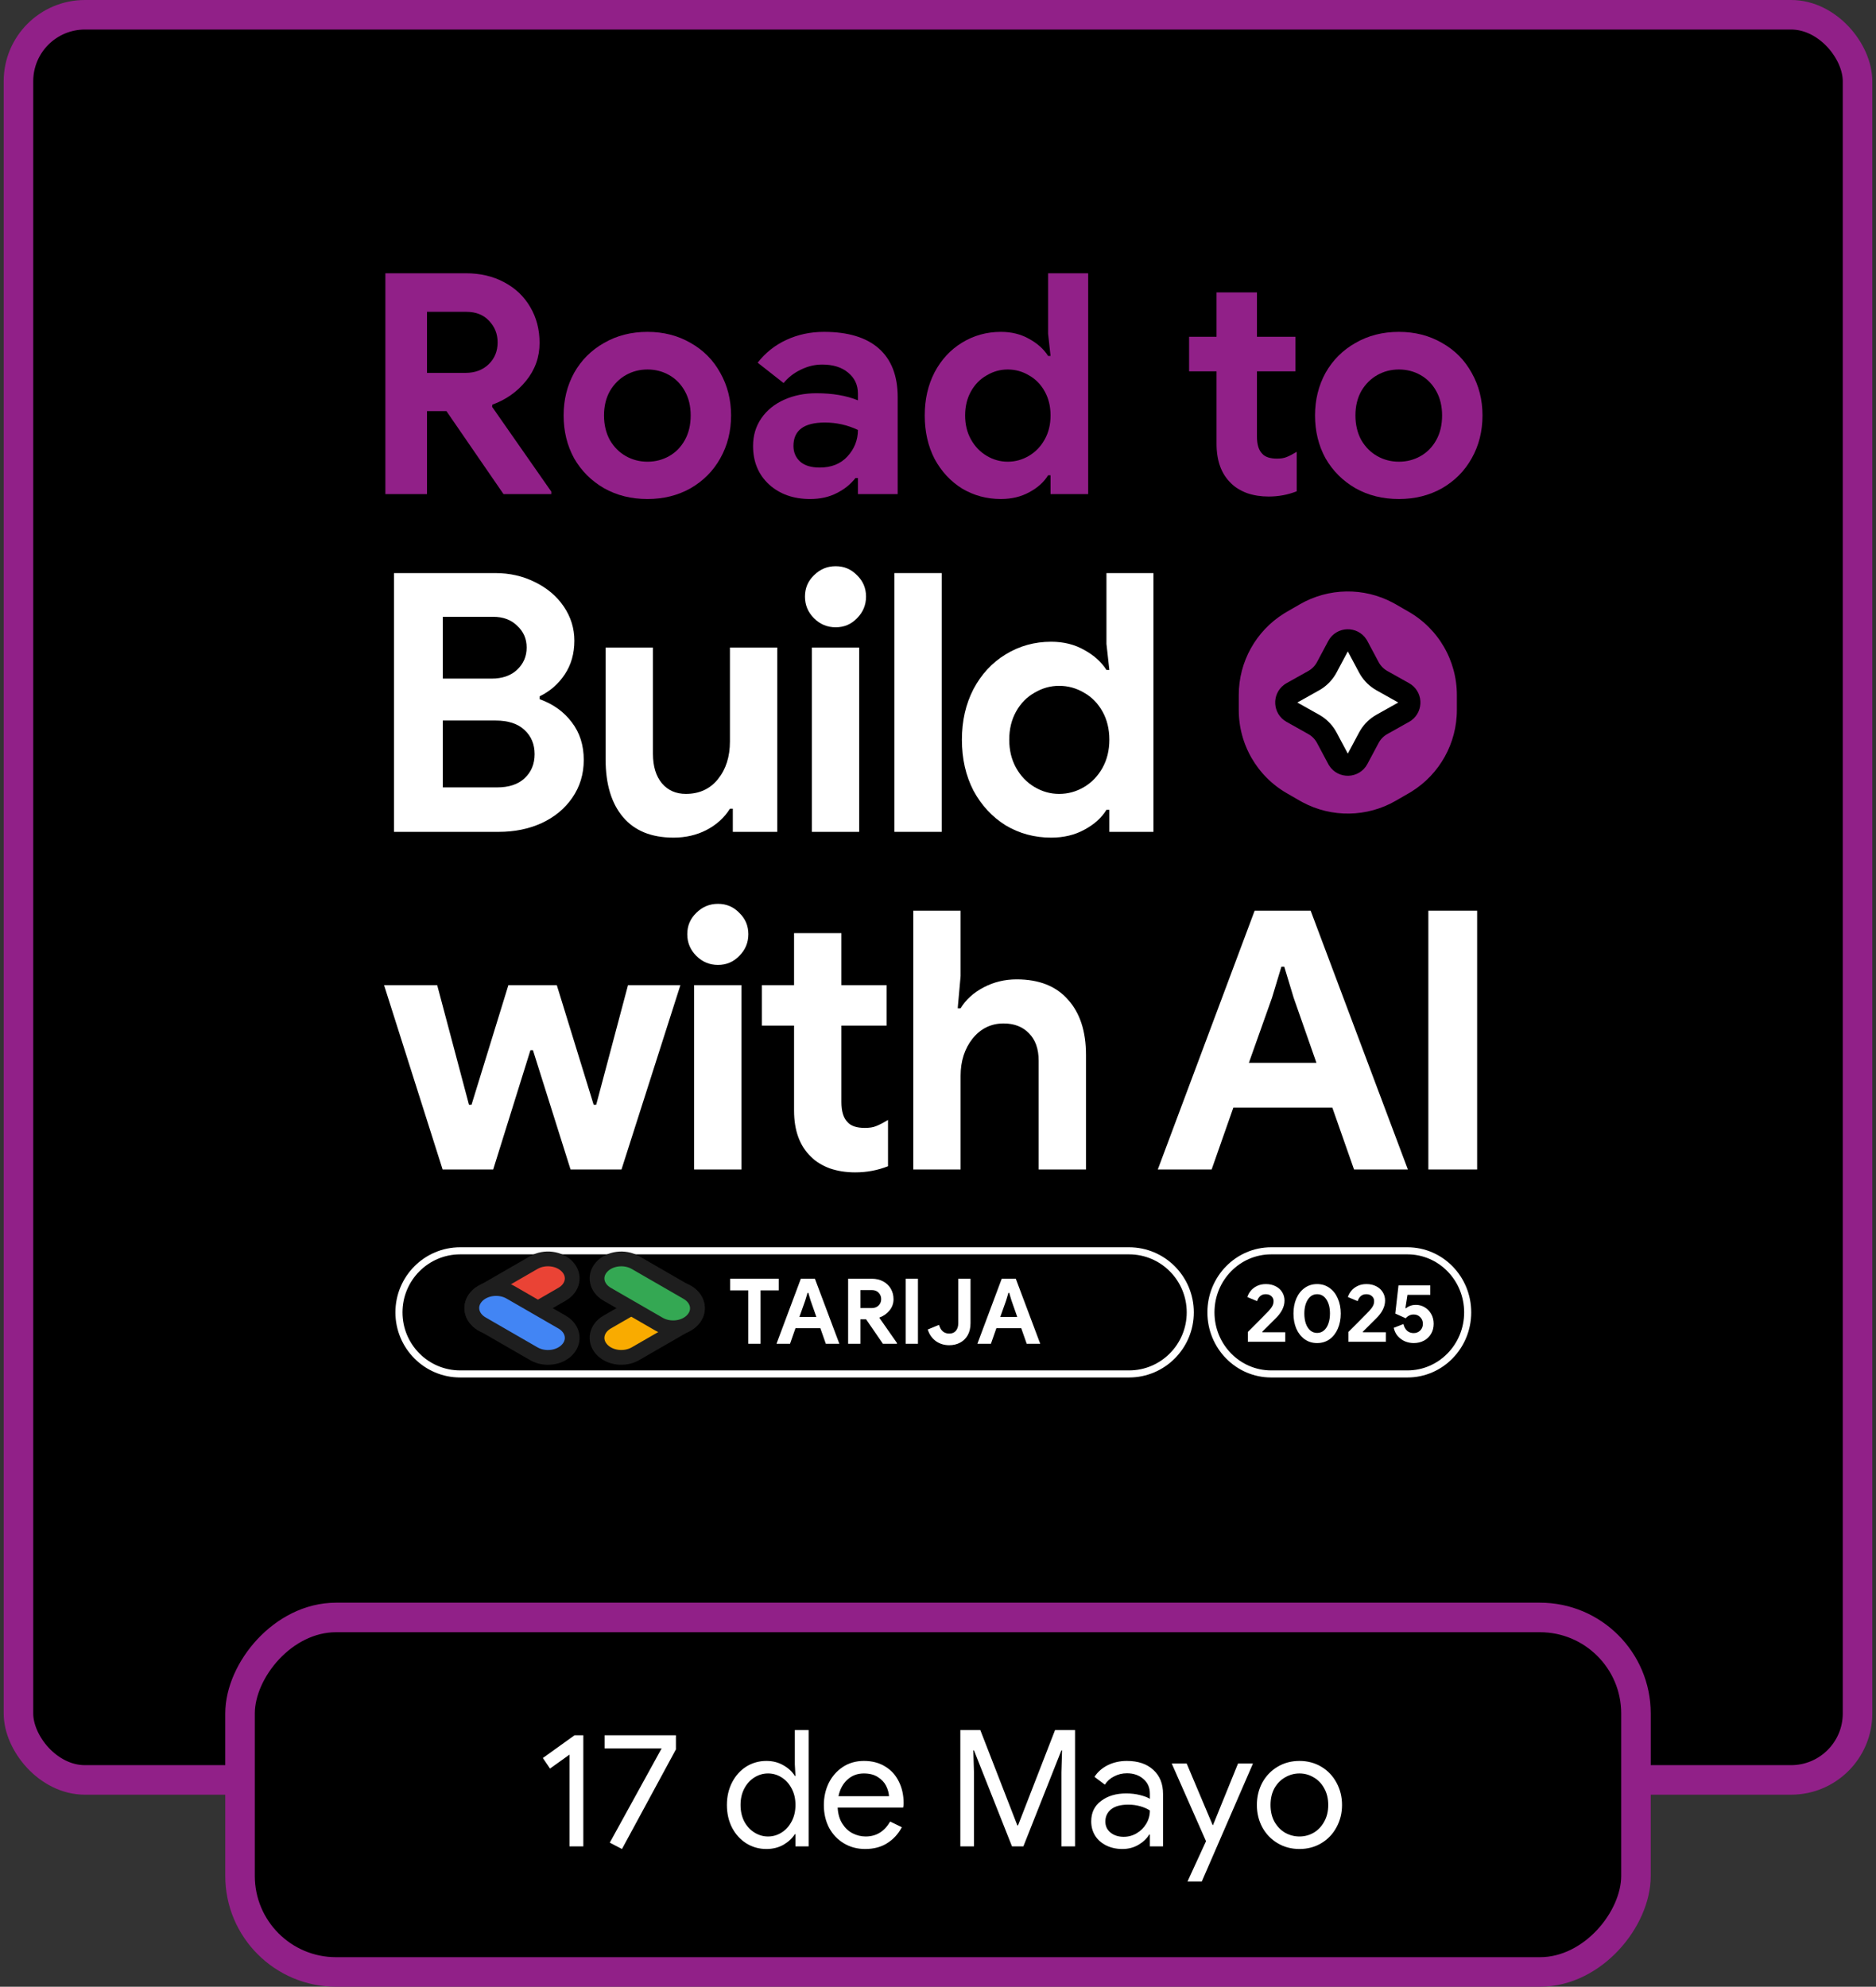 <svg width="254" height="269" viewBox="0 0 254 269" fill="none" xmlns="http://www.w3.org/2000/svg">
<rect x="0" y="0" width="254" height="269" fill="#333333" stroke="none"/>
<rect x="2.5" y="2" width="249" height="239" rx="9" fill="black" stroke="#912088" stroke-width="4"/>
<rect x="-2" y="2" width="189" height="48" rx="13" transform="matrix(1 0 0 -1 34.5 269)" fill="black" stroke="#912088" stroke-width="4"/>
<path d="M77.109 237.57L74.469 239.462L73.501 238.032L77.791 234.952H78.979V250H77.109V237.57ZM82.562 249.494L89.58 236.734H81.858V234.952H91.516V236.866L84.212 250.352L82.562 249.494ZM103.764 250.352C102.767 250.352 101.857 250.095 101.036 249.582C100.229 249.069 99.591 248.365 99.122 247.47C98.653 246.561 98.418 245.534 98.418 244.39C98.418 243.261 98.653 242.241 99.122 241.332C99.591 240.423 100.229 239.711 101.036 239.198C101.857 238.685 102.767 238.428 103.764 238.428C104.629 238.428 105.399 238.626 106.074 239.022C106.749 239.403 107.262 239.88 107.614 240.452H107.702L107.614 238.89V234.248H109.484V250H107.702V248.35H107.614C107.262 248.907 106.749 249.384 106.074 249.78C105.399 250.161 104.629 250.352 103.764 250.352ZM103.984 248.658C104.644 248.658 105.253 248.482 105.81 248.13C106.382 247.778 106.837 247.279 107.174 246.634C107.526 245.989 107.702 245.241 107.702 244.39C107.702 243.539 107.526 242.791 107.174 242.146C106.837 241.501 106.382 241.002 105.81 240.65C105.253 240.298 104.644 240.122 103.984 240.122C103.339 240.122 102.73 240.298 102.158 240.65C101.586 241.002 101.124 241.508 100.772 242.168C100.435 242.813 100.266 243.554 100.266 244.39C100.266 245.226 100.435 245.974 100.772 246.634C101.124 247.279 101.586 247.778 102.158 248.13C102.73 248.482 103.339 248.658 103.984 248.658ZM117.133 250.352C116.062 250.352 115.102 250.095 114.251 249.582C113.4 249.069 112.733 248.365 112.249 247.47C111.78 246.561 111.545 245.541 111.545 244.412C111.545 243.327 111.765 242.329 112.205 241.42C112.66 240.511 113.298 239.785 114.119 239.242C114.94 238.699 115.894 238.428 116.979 238.428C118.079 238.428 119.032 238.677 119.839 239.176C120.646 239.66 121.262 240.335 121.687 241.2C122.127 242.065 122.347 243.055 122.347 244.17C122.347 244.39 122.325 244.581 122.281 244.742H113.415C113.459 245.593 113.664 246.311 114.031 246.898C114.398 247.485 114.86 247.925 115.417 248.218C115.989 248.511 116.583 248.658 117.199 248.658C118.636 248.658 119.744 247.983 120.521 246.634L122.105 247.404C121.621 248.313 120.961 249.032 120.125 249.56C119.304 250.088 118.306 250.352 117.133 250.352ZM120.367 243.202C120.338 242.733 120.206 242.263 119.971 241.794C119.736 241.325 119.362 240.929 118.849 240.606C118.35 240.283 117.72 240.122 116.957 240.122C116.077 240.122 115.329 240.408 114.713 240.98C114.112 241.537 113.716 242.278 113.525 243.202H120.367ZM130.023 234.248H132.729L137.745 247.162H137.833L142.849 234.248H145.555V250H143.707V239.99L143.795 236.998H143.707L138.559 250H137.019L131.871 236.998H131.783L131.871 239.99V250H130.023V234.248ZM151.969 250.352C151.148 250.352 150.414 250.191 149.769 249.868C149.124 249.545 148.625 249.105 148.273 248.548C147.921 247.976 147.745 247.331 147.745 246.612C147.745 245.424 148.192 244.5 149.087 243.84C149.982 243.165 151.111 242.828 152.475 242.828C153.15 242.828 153.773 242.901 154.345 243.048C154.932 243.195 155.379 243.363 155.687 243.554V242.872C155.687 242.036 155.394 241.369 154.807 240.87C154.22 240.357 153.48 240.1 152.585 240.1C151.954 240.1 151.375 240.239 150.847 240.518C150.319 240.782 149.901 241.156 149.593 241.64L148.185 240.584C148.625 239.909 149.226 239.381 149.989 239C150.766 238.619 151.624 238.428 152.563 238.428C154.088 238.428 155.284 238.831 156.149 239.638C157.029 240.43 157.469 241.515 157.469 242.894V250H155.687V248.394H155.599C155.276 248.937 154.792 249.399 154.147 249.78C153.502 250.161 152.776 250.352 151.969 250.352ZM152.145 248.702C152.776 248.702 153.362 248.541 153.905 248.218C154.448 247.895 154.88 247.463 155.203 246.92C155.526 246.377 155.687 245.783 155.687 245.138C155.335 244.903 154.902 244.713 154.389 244.566C153.876 244.419 153.333 244.346 152.761 244.346C151.734 244.346 150.957 244.559 150.429 244.984C149.916 245.409 149.659 245.959 149.659 246.634C149.659 247.25 149.894 247.749 150.363 248.13C150.832 248.511 151.426 248.702 152.145 248.702ZM163.288 249.296L158.646 238.78H160.67L164.19 247.118H164.234L167.622 238.78H169.646L162.716 254.752H160.78L163.288 249.296ZM175.94 250.352C174.84 250.352 173.85 250.088 172.97 249.56C172.09 249.032 171.4 248.313 170.902 247.404C170.418 246.495 170.176 245.49 170.176 244.39C170.176 243.29 170.418 242.285 170.902 241.376C171.4 240.467 172.09 239.748 172.97 239.22C173.85 238.692 174.84 238.428 175.94 238.428C177.04 238.428 178.03 238.692 178.91 239.22C179.79 239.748 180.472 240.467 180.956 241.376C181.454 242.285 181.704 243.29 181.704 244.39C181.704 245.49 181.454 246.495 180.956 247.404C180.472 248.313 179.79 249.032 178.91 249.56C178.03 250.088 177.04 250.352 175.94 250.352ZM175.94 248.658C176.629 248.658 177.267 248.489 177.854 248.152C178.455 247.8 178.932 247.301 179.284 246.656C179.65 246.011 179.834 245.255 179.834 244.39C179.834 243.525 179.65 242.769 179.284 242.124C178.932 241.479 178.455 240.987 177.854 240.65C177.267 240.298 176.629 240.122 175.94 240.122C175.25 240.122 174.605 240.298 174.004 240.65C173.402 240.987 172.918 241.479 172.552 242.124C172.2 242.769 172.024 243.525 172.024 244.39C172.024 245.255 172.2 246.011 172.552 246.656C172.918 247.301 173.402 247.8 174.004 248.152C174.605 248.489 175.25 248.658 175.94 248.658Z" fill="white"/>
<path d="M189.405 67.566C187.206 67.566 185.244 67.078 183.518 66.104C181.792 65.102 180.442 63.752 179.468 62.054C178.521 60.328 178.048 58.393 178.048 56.25C178.048 54.134 178.521 52.213 179.468 50.487C180.442 48.762 181.792 47.411 183.518 46.437C185.244 45.435 187.206 44.934 189.405 44.934C191.577 44.934 193.525 45.435 195.251 46.437C196.977 47.411 198.313 48.762 199.26 50.487C200.234 52.213 200.721 54.134 200.721 56.25C200.721 58.393 200.234 60.328 199.26 62.054C198.313 63.752 196.977 65.102 195.251 66.104C193.525 67.078 191.577 67.566 189.405 67.566ZM189.405 62.513C190.463 62.513 191.438 62.263 192.328 61.761C193.219 61.26 193.929 60.537 194.458 59.59C194.987 58.644 195.251 57.53 195.251 56.25C195.251 54.997 194.987 53.898 194.458 52.951C193.929 52.005 193.219 51.281 192.328 50.78C191.438 50.279 190.463 50.028 189.405 50.028C188.348 50.028 187.373 50.279 186.483 50.78C185.592 51.281 184.868 52.005 184.311 52.951C183.783 53.898 183.518 54.997 183.518 56.25C183.518 57.502 183.783 58.616 184.311 59.59C184.868 60.537 185.592 61.26 186.483 61.761C187.373 62.263 188.348 62.513 189.405 62.513Z" fill="#912088"/>
<path d="M171.77 67.231C170.712 67.231 169.738 67.078 168.847 66.771C167.956 66.437 167.232 65.992 166.676 65.435C165.367 64.182 164.713 62.401 164.713 60.09V50.278H160.997V45.601H164.713V39.588H170.183V45.601H175.402V50.278H170.183V59.088C170.183 60.174 170.42 60.953 170.893 61.427C171.283 61.872 171.951 62.095 172.897 62.095C173.426 62.095 173.857 62.025 174.191 61.886C174.553 61.747 175.013 61.51 175.569 61.176V66.521C174.372 66.994 173.106 67.231 171.77 67.231Z" fill="#912088"/>
<path d="M175.236 80.525C179.582 78.016 184.905 77.937 189.312 80.29L189.736 80.525L191.501 81.544C195.987 84.135 198.751 88.921 198.751 94.101V96.14C198.751 101.158 196.157 105.807 191.917 108.448L191.501 108.698L189.736 109.716C185.39 112.226 180.066 112.304 175.659 109.952L175.236 109.716H175.235L173.471 108.698C168.984 106.108 166.221 101.32 166.221 96.14V94.101C166.221 89.083 168.815 84.434 173.056 81.793L173.471 81.544L175.236 80.525Z" fill="#912088" stroke="black" stroke-width="3"/>
<path d="M181.163 87.495C181.71 86.469 183.152 86.438 183.755 87.399L183.81 87.495L185.334 90.351C185.688 91.015 186.202 91.579 186.828 91.991L187.102 92.158L190.051 93.811C191.009 94.348 191.069 95.674 190.231 96.31L190.051 96.428L187.102 98.082C186.446 98.45 185.894 98.976 185.495 99.61L185.334 99.888L183.81 102.744C183.263 103.769 181.821 103.802 181.218 102.841L181.163 102.744L179.64 99.888C179.286 99.224 178.771 98.661 178.145 98.249L177.871 98.082L174.922 96.428C173.964 95.891 173.904 94.565 174.742 93.929L174.922 93.811L177.871 92.158C178.527 91.79 179.079 91.264 179.478 90.63L179.64 90.351L181.163 87.495Z" fill="white" stroke="black" stroke-width="3"/>
<path d="M135.516 67.565C133.595 67.565 131.842 67.092 130.255 66.145C128.696 65.171 127.457 63.835 126.539 62.137C125.648 60.411 125.203 58.449 125.203 56.249C125.203 54.078 125.648 52.129 126.539 50.404C127.457 48.678 128.696 47.342 130.255 46.395C131.842 45.421 133.595 44.934 135.516 44.934C136.964 44.934 138.244 45.254 139.358 45.894C140.471 46.506 141.32 47.272 141.905 48.191H142.239L141.905 45.184V37H147.333V66.897H142.239V64.35H141.905C141.348 65.269 140.499 66.034 139.358 66.647C138.244 67.259 136.964 67.565 135.516 67.565ZM136.435 62.513C137.465 62.513 138.425 62.248 139.316 61.719C140.207 61.19 140.916 60.453 141.445 59.506C141.974 58.56 142.239 57.474 142.239 56.249C142.239 55.025 141.974 53.939 141.445 52.992C140.916 52.046 140.207 51.322 139.316 50.821C138.425 50.292 137.465 50.028 136.435 50.028C135.433 50.028 134.486 50.292 133.595 50.821C132.705 51.322 131.995 52.046 131.466 52.992C130.937 53.939 130.673 55.025 130.673 56.249C130.673 57.474 130.937 58.56 131.466 59.506C131.995 60.453 132.705 61.19 133.595 61.719C134.486 62.248 135.433 62.513 136.435 62.513Z" fill="#912088"/>
<path d="M109.685 67.566C107.43 67.566 105.579 66.911 104.131 65.603C102.684 64.267 101.96 62.527 101.96 60.383C101.96 58.964 102.336 57.711 103.087 56.626C103.839 55.54 104.869 54.705 106.177 54.12C107.486 53.536 108.933 53.243 110.52 53.243C112.719 53.243 114.598 53.563 116.157 54.204V53.285C116.157 52.116 115.711 51.169 114.821 50.446C113.958 49.722 112.788 49.36 111.313 49.36C110.311 49.36 109.337 49.597 108.39 50.07C107.472 50.515 106.706 51.114 106.094 51.865L102.586 49.109C103.616 47.773 104.911 46.743 106.47 46.02C108.028 45.296 109.726 44.934 111.564 44.934C114.821 44.934 117.298 45.686 118.996 47.189C120.694 48.692 121.543 50.891 121.543 53.786V66.897H116.157V64.726H115.823C115.182 65.561 114.333 66.243 113.276 66.772C112.246 67.301 111.049 67.566 109.685 67.566ZM110.979 63.306C112.566 63.306 113.818 62.805 114.737 61.803C115.683 60.773 116.157 59.576 116.157 58.212C114.737 57.544 113.248 57.21 111.689 57.21C108.85 57.21 107.43 58.268 107.43 60.383C107.43 61.246 107.736 61.956 108.349 62.513C108.961 63.042 109.838 63.306 110.979 63.306Z" fill="#912088"/>
<path d="M87.669 67.566C85.47 67.566 83.507 67.078 81.781 66.104C80.055 65.102 78.705 63.752 77.731 62.054C76.785 60.328 76.311 58.393 76.311 56.25C76.311 54.134 76.785 52.213 77.731 50.487C78.705 48.762 80.055 47.411 81.781 46.437C83.507 45.435 85.47 44.934 87.669 44.934C89.84 44.934 91.789 45.435 93.514 46.437C95.24 47.411 96.576 48.762 97.523 50.487C98.497 52.213 98.984 54.134 98.984 56.25C98.984 58.393 98.497 60.328 97.523 62.054C96.576 63.752 95.24 65.102 93.514 66.104C91.789 67.078 89.84 67.566 87.669 67.566ZM87.669 62.513C88.727 62.513 89.701 62.263 90.592 61.761C91.482 61.26 92.192 60.537 92.721 59.59C93.25 58.644 93.514 57.53 93.514 56.25C93.514 54.997 93.25 53.898 92.721 52.951C92.192 52.005 91.482 51.281 90.592 50.78C89.701 50.279 88.727 50.028 87.669 50.028C86.611 50.028 85.637 50.279 84.746 50.78C83.855 51.281 83.131 52.005 82.575 52.951C82.046 53.898 81.781 54.997 81.781 56.25C81.781 57.502 82.046 58.616 82.575 59.59C83.131 60.537 83.855 61.26 84.746 61.761C85.637 62.263 86.611 62.513 87.669 62.513Z" fill="#912088"/>
<path d="M52.178 37H63.075C65.024 37 66.75 37.404 68.253 38.211C69.784 39.018 70.967 40.146 71.802 41.593C72.637 43.013 73.055 44.627 73.055 46.437C73.055 48.358 72.442 50.069 71.218 51.573C70.021 53.048 68.504 54.12 66.666 54.788L66.625 55.08L74.642 66.563V66.897H68.17L60.445 55.665H57.814V66.897H52.178V37ZM63.034 50.487C64.314 50.487 65.358 50.097 66.165 49.318C66.973 48.538 67.376 47.55 67.376 46.353C67.376 45.212 66.987 44.238 66.207 43.43C65.456 42.623 64.426 42.219 63.117 42.219H57.814V50.487H63.034Z" fill="#912088"/>
<path d="M193.392 123.307H199.998V158.346H193.392V123.307Z" fill="white"/>
<path d="M169.872 123.307H177.456L190.618 158.346H183.328L180.392 149.977H166.985L164.049 158.346H156.759L169.872 123.307ZM178.239 143.909L175.156 135.101L173.884 130.892H173.493L172.22 135.101L169.089 143.909H178.239Z" fill="white"/>
<path d="M123.65 123.307H130.06V132.165L129.668 136.52H130.06C130.777 135.345 131.821 134.399 133.191 133.682C134.561 132.964 136.045 132.605 137.644 132.605C140.677 132.605 142.993 133.518 144.592 135.345C146.223 137.14 147.038 139.636 147.038 142.833V158.346H140.628V143.616C140.628 142.017 140.188 140.777 139.307 139.897C138.459 139.016 137.317 138.575 135.882 138.575C134.186 138.575 132.783 139.26 131.674 140.631C130.598 142.001 130.06 143.681 130.06 145.671V158.346H123.65V123.307Z" fill="white"/>
<path d="M115.78 158.738C114.541 158.738 113.399 158.558 112.355 158.199C111.311 157.808 110.463 157.286 109.811 156.633C108.278 155.165 107.511 153.077 107.511 150.369V138.869H103.156V133.389H107.511V126.342H113.921V133.389H120.037V138.869H113.921V149.195C113.921 150.467 114.198 151.381 114.753 151.935C115.21 152.457 115.992 152.718 117.101 152.718C117.721 152.718 118.227 152.637 118.618 152.474C119.042 152.311 119.581 152.033 120.233 151.642V157.906C118.83 158.46 117.346 158.738 115.78 158.738Z" fill="white"/>
<path d="M97.212 130.648C96.07 130.648 95.091 130.24 94.276 129.424C93.46 128.609 93.052 127.63 93.052 126.488C93.052 125.346 93.46 124.384 94.276 123.601C95.091 122.785 96.07 122.378 97.212 122.378C98.353 122.378 99.316 122.785 100.098 123.601C100.914 124.384 101.322 125.346 101.322 126.488C101.322 127.63 100.914 128.609 100.098 129.424C99.316 130.24 98.353 130.648 97.212 130.648ZM93.982 133.388H100.392V158.346H93.982V133.388Z" fill="white"/>
<path d="M52 133.387H59.193L63.498 149.585H63.841L68.832 133.387H75.388L80.379 149.585H80.722L85.028 133.387H92.122L84.147 158.345H77.248L72.159 142.196H71.817L66.777 158.345H59.927L52 133.387Z" fill="white"/>
<path d="M142.322 113.415C140.071 113.415 138.016 112.86 136.157 111.751C134.33 110.609 132.878 109.043 131.802 107.053C130.758 105.03 130.236 102.73 130.236 100.153C130.236 97.608 130.758 95.325 131.802 93.302C132.878 91.279 134.33 89.713 136.157 88.604C138.016 87.462 140.071 86.891 142.322 86.891C144.018 86.891 145.518 87.266 146.823 88.017C148.128 88.734 149.123 89.632 149.808 90.708H150.199L149.808 87.185V77.593H156.169V112.632H150.199V109.647H149.808C149.156 110.723 148.161 111.62 146.823 112.338C145.518 113.056 144.018 113.415 142.322 113.415ZM143.398 107.493C144.605 107.493 145.73 107.183 146.774 106.564C147.818 105.944 148.65 105.079 149.27 103.97C149.889 102.861 150.199 101.588 150.199 100.153C150.199 98.718 149.889 97.445 149.27 96.336C148.65 95.227 147.818 94.378 146.774 93.791C145.73 93.171 144.605 92.861 143.398 92.861C142.224 92.861 141.115 93.171 140.071 93.791C139.027 94.378 138.195 95.227 137.575 96.336C136.956 97.445 136.646 98.718 136.646 100.153C136.646 101.588 136.956 102.861 137.575 103.97C138.195 105.079 139.027 105.944 140.071 106.564C141.115 107.183 142.224 107.493 143.398 107.493Z" fill="white"/>
<path d="M121.091 77.593H127.501V112.632H121.091V77.593Z" fill="white"/>
<path d="M113.147 84.934C112.005 84.934 111.027 84.526 110.211 83.711C109.396 82.895 108.988 81.916 108.988 80.775C108.988 79.633 109.396 78.67 110.211 77.887C111.027 77.072 112.005 76.664 113.147 76.664C114.289 76.664 115.251 77.072 116.034 77.887C116.849 78.67 117.257 79.633 117.257 80.775C117.257 81.916 116.849 82.895 116.034 83.711C115.251 84.526 114.289 84.934 113.147 84.934ZM109.918 87.674H116.327V112.632H109.918V87.674Z" fill="white"/>
<path d="M91.195 113.414C88.195 113.414 85.911 112.484 84.345 110.624C82.78 108.765 81.997 106.171 81.997 102.843V87.673H88.406V102.06C88.406 103.757 88.814 105.095 89.63 106.073C90.445 107.019 91.522 107.492 92.859 107.492C94.686 107.492 96.137 106.824 97.214 105.486C98.29 104.148 98.829 102.452 98.829 100.397V87.673H105.238V112.631H99.22V109.499H98.829C98.078 110.706 97.018 111.668 95.648 112.386C94.311 113.071 92.826 113.414 91.195 113.414Z" fill="white"/>
<path d="M53.349 77.593H67.05C69.007 77.593 70.801 78.001 72.432 78.817C74.096 79.632 75.4 80.741 76.347 82.144C77.292 83.547 77.765 85.081 77.765 86.744C77.765 88.506 77.325 90.039 76.444 91.344C75.596 92.617 74.471 93.595 73.068 94.281V94.672C74.895 95.325 76.347 96.368 77.423 97.804C78.499 99.207 79.038 100.903 79.038 102.893C79.038 104.818 78.516 106.531 77.472 108.032C76.461 109.5 75.074 110.642 73.313 111.457C71.584 112.24 69.659 112.632 67.539 112.632H53.349V77.593ZM66.561 91.883C67.996 91.883 69.138 91.491 69.986 90.708C70.866 89.893 71.307 88.881 71.307 87.674C71.307 86.5 70.883 85.521 70.034 84.738C69.219 83.922 68.126 83.514 66.756 83.514H59.955V91.883H66.561ZM67.294 106.613C68.893 106.613 70.132 106.205 71.013 105.389C71.927 104.541 72.383 103.448 72.383 102.11C72.383 100.773 71.927 99.68 71.013 98.832C70.1 97.983 68.795 97.559 67.099 97.559H59.955V106.613H67.294Z" fill="white"/>
<path fill-rule="evenodd" clip-rule="evenodd" d="M152.865 169.837H62.306C57.997 169.837 54.495 173.35 54.495 177.694C54.495 182.038 57.997 185.551 62.306 185.551H152.865C157.174 185.551 160.676 182.038 160.676 177.694C160.676 173.35 157.174 169.837 152.865 169.837ZM62.306 168.879C57.463 168.879 53.536 172.825 53.536 177.694C53.536 182.562 57.463 186.509 62.306 186.509H152.865C157.708 186.509 161.635 182.562 161.635 177.694C161.635 172.825 157.708 168.879 152.865 168.879H62.306Z" fill="white"/>
<path d="M72.274 170.948L65.249 175.002C63.776 175.851 63.441 177.498 64.498 178.68L64.502 178.685C65.56 179.867 67.611 180.136 69.083 179.287L76.108 175.233C77.58 174.383 77.915 172.737 76.858 171.554L76.854 171.55C75.796 170.368 73.746 170.098 72.274 170.948Z" fill="#EA4335" stroke="#1E1E1E" stroke-width="2" stroke-miterlimit="10"/>
<path d="M64.502 175.559L64.498 175.564C63.441 176.746 63.776 178.393 65.249 179.242L72.274 183.296C73.746 184.146 75.796 183.876 76.854 182.694L76.858 182.69C77.915 181.507 77.58 179.861 76.108 179.011L69.083 174.957C67.611 174.108 65.56 174.377 64.502 175.559Z" fill="#4285F4" stroke="#1E1E1E" stroke-width="2" stroke-miterlimit="10"/>
<path d="M89.226 174.955L82.201 179.009C80.729 179.858 80.393 181.505 81.451 182.687L81.454 182.691C82.512 183.874 84.563 184.143 86.035 183.294L93.06 179.24C94.532 178.39 94.868 176.743 93.81 175.561L93.806 175.557C92.749 174.375 90.698 174.105 89.226 174.955Z" fill="#F9AB00" stroke="#1E1E1E" stroke-width="2" stroke-miterlimit="10"/>
<path d="M81.454 171.553L81.451 171.557C80.393 172.739 80.729 174.386 82.201 175.235L89.226 179.29C90.698 180.139 92.749 179.869 93.806 178.687L93.81 178.683C94.868 177.501 94.532 175.854 93.06 175.004L86.035 170.95C84.563 170.101 82.512 170.37 81.454 171.553Z" fill="#34A853" stroke="#1E1E1E" stroke-width="2" stroke-miterlimit="10"/>
<path d="M135.628 173.139H137.534L140.842 181.944H139.01L138.272 179.841H134.903L134.165 181.944H132.333L135.628 173.139ZM137.731 178.316L136.956 176.103L136.636 175.045H136.538L136.218 176.103L135.431 178.316H137.731Z" fill="white"/>
<path d="M128.526 182.14C127.829 182.14 127.218 181.952 126.694 181.575C126.177 181.19 125.816 180.669 125.611 180.013L127.136 179.386C127.243 179.771 127.415 180.066 127.653 180.271C127.89 180.468 128.181 180.566 128.526 180.566C128.903 180.566 129.198 180.444 129.411 180.198C129.632 179.952 129.743 179.607 129.743 179.165V173.139H131.403V179.152C131.403 179.792 131.276 180.337 131.022 180.788C130.768 181.23 130.423 181.567 129.989 181.796C129.554 182.026 129.067 182.14 128.526 182.14Z" fill="white"/>
<path d="M122.625 173.139H124.285V181.944H122.625V173.139Z" fill="white"/>
<path d="M114.831 173.139H118.041C118.614 173.139 119.123 173.258 119.565 173.496C120.016 173.734 120.365 174.066 120.611 174.492C120.856 174.91 120.979 175.385 120.979 175.918C120.979 176.484 120.799 176.988 120.438 177.431C120.086 177.865 119.639 178.181 119.098 178.378L119.086 178.464L121.447 181.845V181.944H119.541L117.266 178.636H116.491V181.944H114.831V173.139ZM118.028 177.111C118.405 177.111 118.713 176.996 118.951 176.767C119.188 176.537 119.307 176.246 119.307 175.894C119.307 175.558 119.192 175.271 118.963 175.033C118.741 174.795 118.438 174.676 118.053 174.676H116.491V177.111H118.028Z" fill="white"/>
<path d="M108.429 173.139H110.335L113.643 181.944H111.811L111.073 179.841H107.704L106.966 181.944H105.134L108.429 173.139ZM110.532 178.316L109.757 176.103L109.437 175.045H109.339L109.019 176.103L108.232 178.316H110.532Z" fill="white"/>
<path d="M101.316 174.713H98.857V173.139H105.435V174.713H102.976V181.944H101.316V174.713Z" fill="white"/>
<path fill-rule="evenodd" clip-rule="evenodd" d="M190.561 169.837H172.108C167.89 169.837 164.433 173.334 164.433 177.694C164.433 182.054 167.89 185.551 172.108 185.551H190.561C194.779 185.551 198.236 182.054 198.236 177.694C198.236 173.334 194.779 169.837 190.561 169.837ZM172.108 168.879C167.339 168.879 163.473 172.825 163.473 177.694C163.473 182.562 167.339 186.509 172.108 186.509H190.561C195.33 186.509 199.196 182.562 199.196 177.694C199.196 172.825 195.33 168.879 190.561 168.879H172.108Z" fill="white"/>
<path d="M191.412 181.85C191.01 181.85 190.623 181.776 190.252 181.627C189.88 181.471 189.553 181.24 189.27 180.935C188.995 180.623 188.805 180.24 188.701 179.786L190.017 179.273C190.107 179.652 190.27 179.953 190.508 180.177C190.746 180.392 191.044 180.5 191.401 180.5C191.758 180.5 192.055 180.381 192.293 180.143C192.531 179.905 192.65 179.604 192.65 179.239C192.65 178.882 192.531 178.585 192.293 178.347C192.063 178.102 191.765 177.979 191.401 177.979C191.178 177.979 190.973 178.027 190.787 178.124C190.609 178.213 190.456 178.336 190.33 178.492L188.913 177.856L189.348 174.041H193.654V175.324H190.564L190.285 177.109L190.374 177.131C190.746 176.826 191.189 176.674 191.702 176.674C192.126 176.674 192.52 176.781 192.884 176.997C193.256 177.213 193.554 177.518 193.777 177.912C194 178.299 194.112 178.741 194.112 179.239C194.112 179.745 193.996 180.195 193.766 180.589C193.535 180.984 193.215 181.292 192.806 181.515C192.397 181.738 191.932 181.85 191.412 181.85Z" fill="white"/>
<path d="M182.569 180.344C182.814 180.099 183.286 179.626 183.985 178.927C184.692 178.221 185.146 177.759 185.346 177.544C185.614 177.254 185.796 177.012 185.893 176.819C185.997 176.625 186.049 176.406 186.049 176.16C186.049 175.9 185.953 175.681 185.759 175.502C185.566 175.324 185.309 175.234 184.989 175.234C184.677 175.234 184.424 175.324 184.231 175.502C184.038 175.681 183.9 175.904 183.818 176.172L182.502 175.625C182.584 175.335 182.732 175.056 182.948 174.788C183.171 174.513 183.457 174.29 183.807 174.119C184.157 173.948 184.558 173.862 185.012 173.862C185.518 173.862 185.96 173.963 186.339 174.163C186.719 174.357 187.012 174.625 187.221 174.967C187.429 175.301 187.533 175.677 187.533 176.093C187.533 176.919 187.131 177.726 186.328 178.514C186.001 178.834 185.395 179.437 184.51 180.322L184.543 180.389H187.633V181.672H182.569V180.344Z" fill="white"/>
<path d="M178.329 181.85C177.69 181.85 177.128 181.679 176.645 181.337C176.161 180.987 175.786 180.511 175.518 179.909C175.258 179.299 175.128 178.615 175.128 177.856C175.128 177.097 175.258 176.417 175.518 175.815C175.786 175.205 176.161 174.729 176.645 174.387C177.128 174.037 177.69 173.862 178.329 173.862C178.969 173.862 179.531 174.037 180.014 174.387C180.497 174.729 180.869 175.205 181.13 175.815C181.397 176.417 181.531 177.097 181.531 177.856C181.531 178.615 181.397 179.299 181.13 179.909C180.869 180.511 180.497 180.987 180.014 181.337C179.531 181.679 178.969 181.85 178.329 181.85ZM178.329 180.478C178.686 180.478 178.995 180.366 179.255 180.143C179.523 179.913 179.724 179.6 179.858 179.206C179.999 178.804 180.07 178.354 180.07 177.856C180.07 177.083 179.914 176.454 179.601 175.971C179.289 175.48 178.865 175.234 178.329 175.234C177.801 175.234 177.381 175.48 177.069 175.971C176.756 176.462 176.6 177.09 176.6 177.856C176.6 178.354 176.667 178.804 176.801 179.206C176.942 179.6 177.143 179.913 177.403 180.143C177.671 180.366 177.98 180.478 178.329 180.478Z" fill="white"/>
<path d="M168.952 180.344C169.197 180.099 169.669 179.626 170.369 178.927C171.075 178.221 171.529 177.759 171.73 177.544C171.997 177.254 172.18 177.012 172.276 176.819C172.38 176.625 172.432 176.406 172.432 176.16C172.432 175.9 172.336 175.681 172.142 175.502C171.949 175.324 171.692 175.234 171.373 175.234C171.06 175.234 170.807 175.324 170.614 175.502C170.421 175.681 170.283 175.904 170.201 176.172L168.885 175.625C168.967 175.335 169.115 175.056 169.331 174.788C169.554 174.513 169.841 174.29 170.19 174.119C170.54 173.948 170.941 173.862 171.395 173.862C171.901 173.862 172.343 173.963 172.722 174.163C173.102 174.357 173.396 174.625 173.604 174.967C173.812 175.301 173.916 175.677 173.916 176.093C173.916 176.919 173.515 177.726 172.711 178.514C172.384 178.834 171.778 179.437 170.893 180.322L170.926 180.389H174.017V181.672H168.952V180.344Z" fill="white"/>
</svg>
